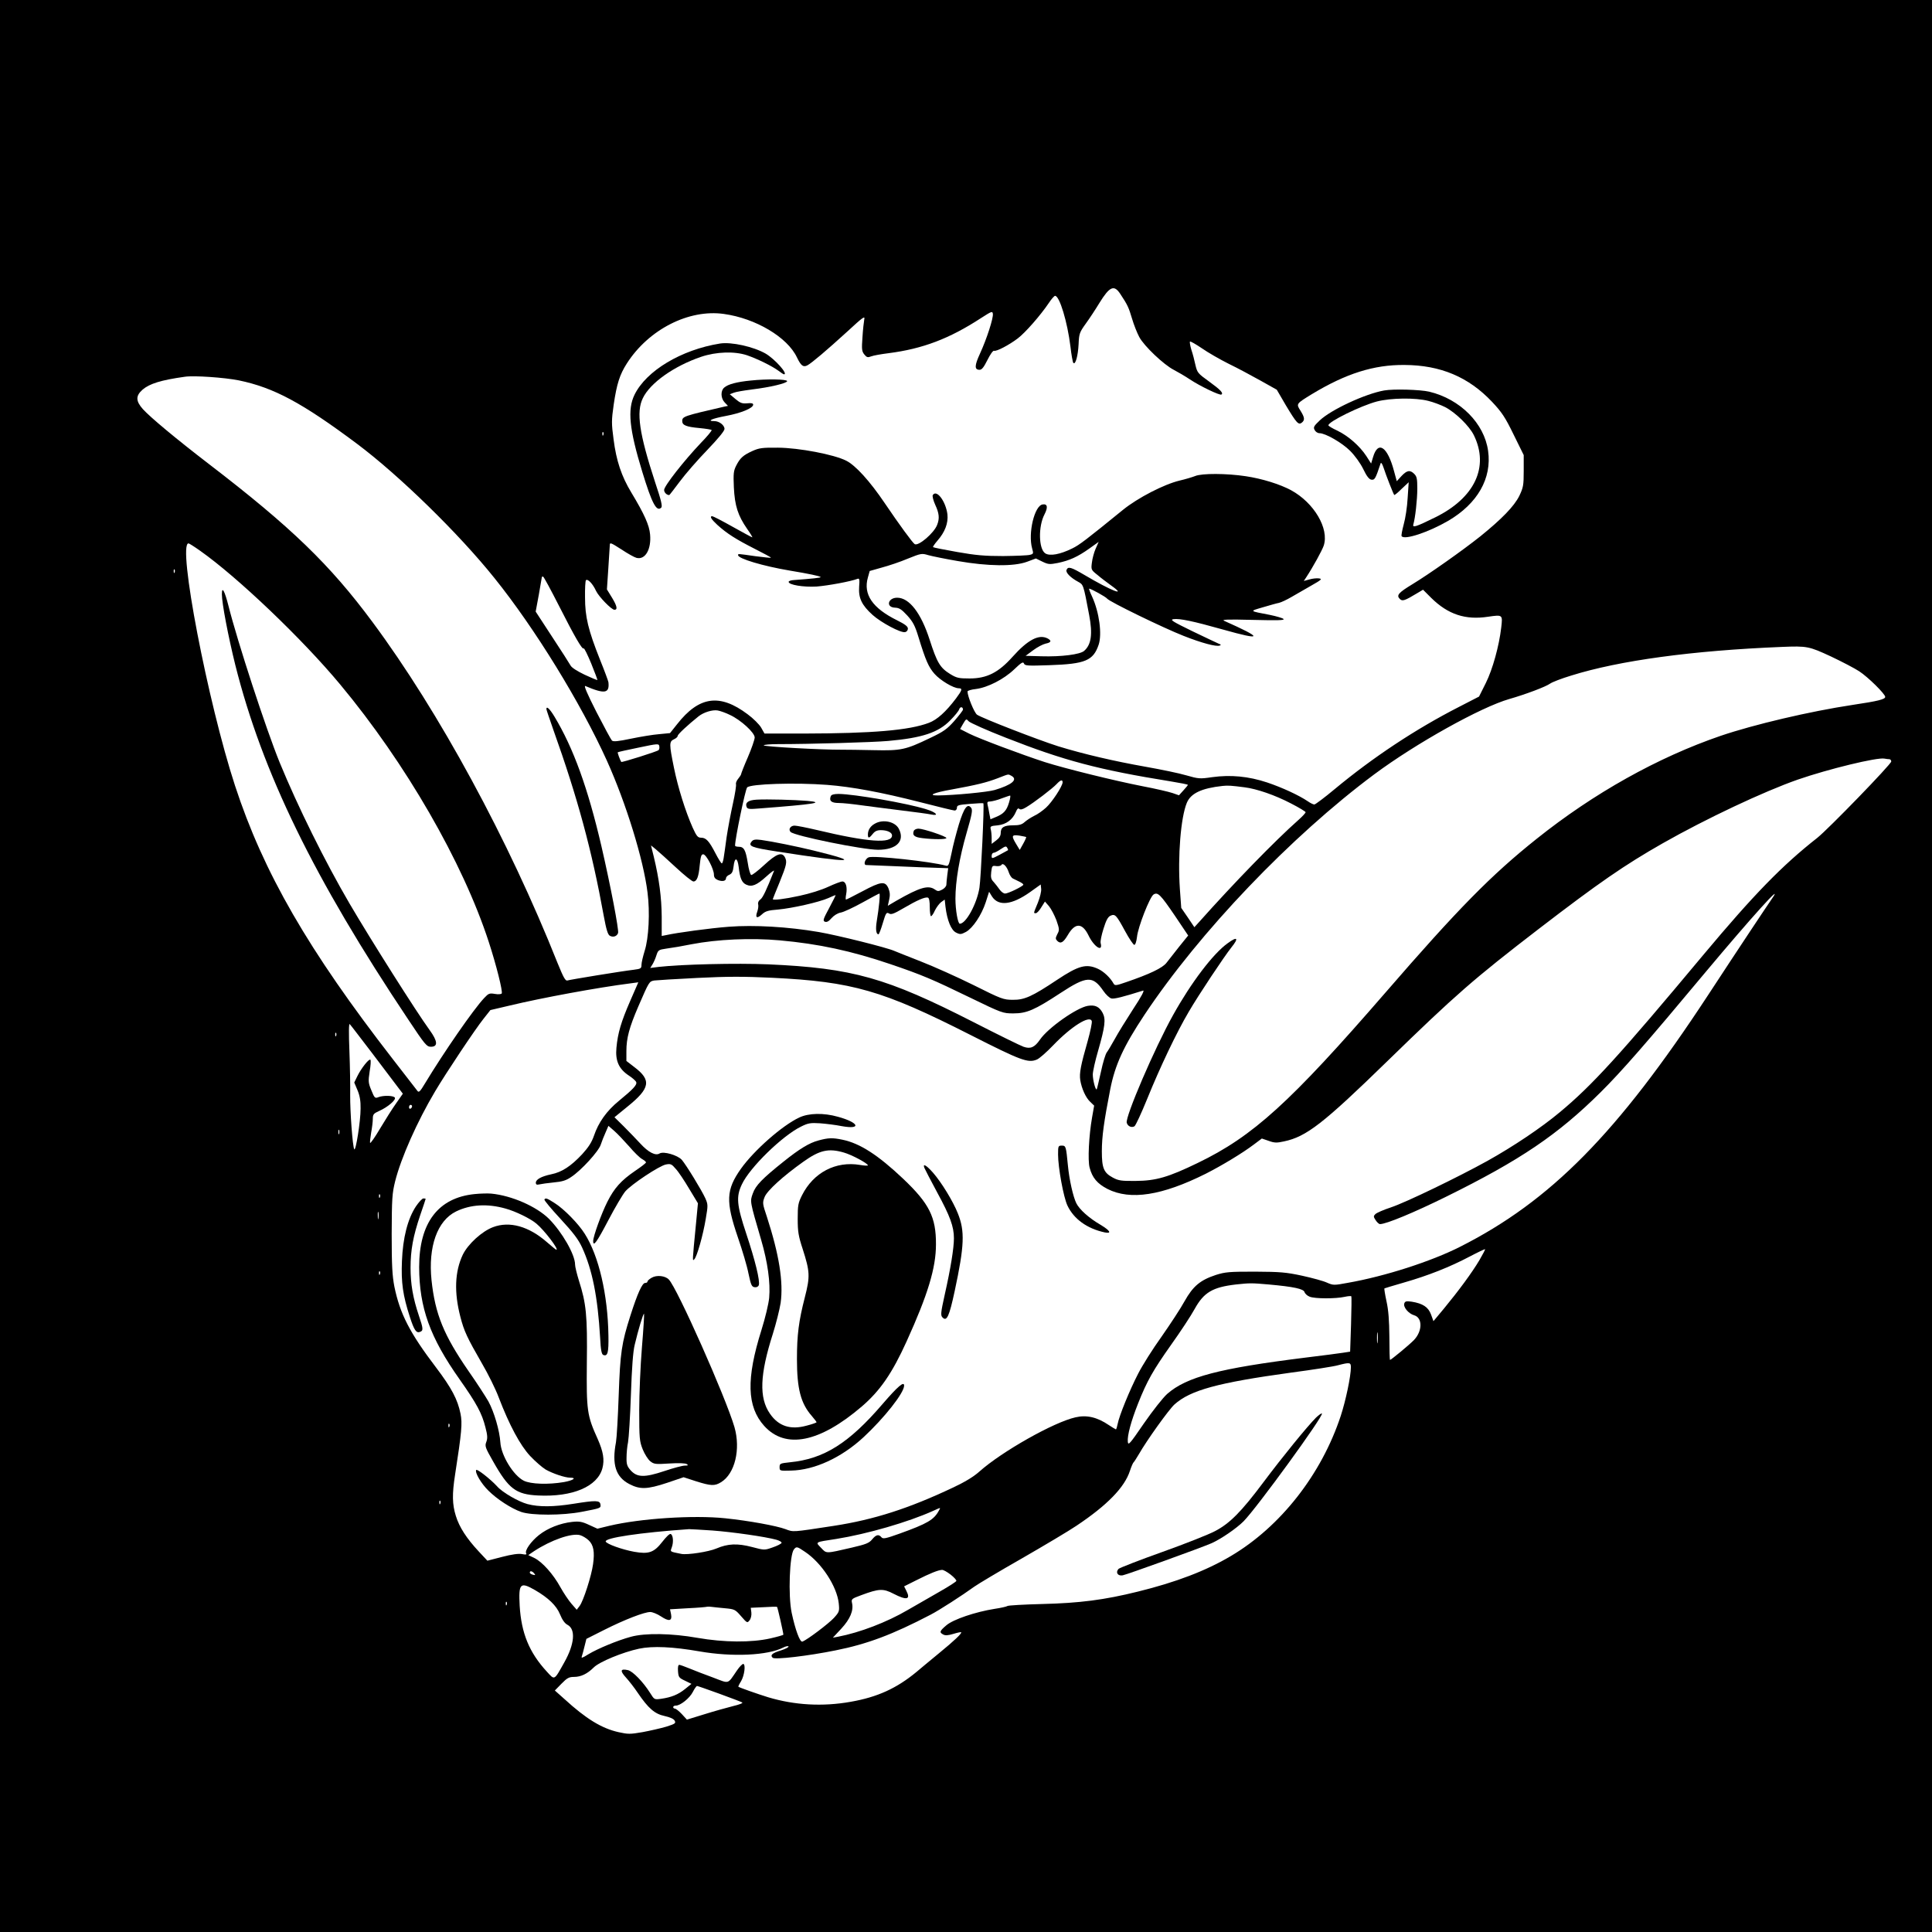 <?xml version="1.0" standalone="no"?>
<!DOCTYPE svg PUBLIC "-//W3C//DTD SVG 20010904//EN"
 "http://www.w3.org/TR/2001/REC-SVG-20010904/DTD/svg10.dtd">
<svg version="1.0" xmlns="http://www.w3.org/2000/svg"
 width="1280pt" height="1280pt" viewBox="0 0 1280 1280"
 preserveAspectRatio="xMidYMid meet">

<g transform="translate(0,1280) scale(0.1,-0.1)"
fill="#000000" stroke="none">
<path d="M0 6400 l0 -6400 6400 0 6400 0 0 6400 0 6400 -6400 0 -6400 0 0
-6400z m7422 4453 c49 -74 56 -90 78 -164 12 -41 34 -96 48 -122 32 -60 162
-183 228 -217 27 -14 75 -42 108 -64 66 -44 197 -107 208 -100 15 9 -5 31 -81
86 -75 54 -79 59 -91 110 -6 29 -18 75 -27 101 -8 27 -12 51 -9 54 3 3 38 -17
78 -44 40 -28 120 -74 178 -103 58 -28 153 -79 212 -112 l107 -60 60 -103 c71
-118 84 -133 106 -115 21 17 19 34 -9 79 -29 46 -30 45 76 110 225 136 410
195 613 193 239 -1 425 -80 580 -244 65 -69 87 -102 143 -217 l67 -136 0 -105
c0 -96 -3 -110 -29 -165 -34 -69 -117 -154 -258 -268 -118 -94 -339 -250 -451
-318 -92 -56 -107 -73 -83 -97 17 -17 31 -13 117 39 l37 22 55 -55 c111 -109
226 -147 376 -124 97 14 97 14 87 -72 -14 -121 -57 -277 -102 -367 l-45 -90
-134 -69 c-289 -148 -569 -334 -821 -543 -68 -57 -130 -103 -136 -103 -7 0
-26 9 -43 21 -59 40 -169 91 -270 125 -124 41 -241 52 -365 35 -80 -12 -90
-11 -170 12 -47 14 -168 39 -270 57 -209 37 -411 84 -580 136 -130 41 -504
186 -537 209 -18 13 -63 122 -63 154 0 5 25 13 55 16 79 10 186 65 254 130 48
46 60 53 65 39 6 -15 23 -16 169 -11 238 8 290 30 326 136 23 70 4 214 -43
317 -14 30 -23 54 -20 54 12 0 110 -54 119 -66 14 -20 374 -195 507 -247 119
-47 216 -73 239 -64 10 3 9 7 -6 12 -11 5 -90 42 -175 83 -133 65 -151 76
-125 80 42 5 125 -12 328 -69 266 -75 268 -58 7 58 -19 9 27 10 190 6 163 -4
212 -3 204 6 -6 6 -46 18 -90 27 -140 27 -137 24 -49 50 44 13 93 27 109 30
16 4 52 21 81 38 29 17 88 51 132 76 69 39 75 45 51 48 -15 2 -43 -1 -63 -7
l-37 -10 16 24 c46 70 105 178 116 210 37 113 -64 284 -216 367 -74 40 -193
77 -301 93 -125 19 -291 20 -335 1 -18 -7 -64 -21 -103 -30 -104 -25 -276
-114 -374 -193 -246 -200 -290 -234 -338 -257 -79 -39 -148 -52 -178 -32 -44
29 -47 178 -5 258 24 47 20 71 -12 66 -54 -7 -98 -190 -70 -291 10 -35 9 -37
-15 -43 -14 -4 -94 -7 -177 -8 -122 0 -181 5 -305 27 -85 15 -156 29 -159 32
-3 2 10 21 28 42 51 58 73 117 67 175 -11 87 -72 168 -97 128 -4 -7 3 -35 16
-64 26 -56 30 -90 13 -133 -20 -54 -124 -143 -149 -128 -14 9 -102 129 -198
271 -100 148 -194 251 -256 282 -81 41 -313 85 -451 86 -105 1 -126 -2 -170
-22 -62 -28 -82 -47 -107 -96 -18 -35 -20 -53 -16 -145 6 -122 27 -187 88
-275 22 -31 37 -56 34 -56 -3 0 -62 32 -130 70 -69 39 -130 70 -135 70 -19 0
-8 -19 33 -57 64 -58 124 -96 248 -159 61 -31 110 -57 108 -59 -2 -2 -48 3
-103 10 -119 17 -115 17 -115 7 0 -23 164 -72 341 -102 132 -22 198 -36 206
-43 4 -5 -57 -11 -177 -20 -19 -1 -35 -6 -35 -12 0 -20 98 -36 185 -31 76 6
228 34 271 51 13 5 15 -3 11 -53 -5 -74 17 -121 89 -186 57 -51 186 -120 215
-114 11 2 19 12 19 23 0 15 -19 29 -71 55 -164 81 -226 172 -194 284 l12 43
81 23 c45 12 123 38 172 59 87 35 92 36 135 23 25 -7 113 -25 195 -39 200 -35
372 -37 459 -5 l59 22 43 -21 c39 -19 49 -19 101 -9 78 16 133 41 209 95 l63
45 -20 -45 c-11 -25 -22 -66 -25 -93 -6 -46 -5 -48 38 -82 23 -20 65 -51 91
-70 108 -77 -3 -33 -177 70 -90 53 -110 59 -120 34 -7 -17 26 -51 76 -78 36
-20 35 -14 74 -221 24 -126 14 -196 -33 -237 -26 -24 -152 -40 -283 -36 l-105
3 50 37 c28 21 65 40 83 44 36 7 41 19 13 34 -58 30 -131 -8 -233 -122 -93
-104 -170 -143 -284 -143 -72 0 -86 3 -130 30 -66 41 -86 75 -135 227 -57 177
-135 278 -215 278 -62 0 -77 -64 -14 -66 28 -1 43 -11 81 -52 37 -41 51 -67
73 -139 49 -160 68 -202 107 -247 39 -44 126 -96 161 -96 26 0 23 -12 -18 -67
-67 -89 -126 -142 -180 -162 -132 -50 -375 -70 -829 -71 l-260 0 -22 39 c-12
21 -53 62 -90 89 -185 139 -322 119 -467 -66 l-47 -59 -72 -7 c-40 -3 -124
-17 -187 -30 -85 -18 -118 -21 -126 -12 -6 6 -52 91 -103 190 -60 118 -85 176
-73 171 129 -55 161 -49 153 25 -1 8 -26 76 -56 150 -78 196 -99 283 -99 412
-1 58 2 110 6 114 12 11 45 -23 67 -71 18 -38 102 -125 122 -125 22 0 17 25
-15 78 l-35 57 9 135 c5 74 9 145 10 157 0 21 5 19 77 -27 42 -28 87 -53 100
-56 58 -15 99 57 90 155 -5 61 -38 135 -125 279 -64 106 -99 209 -117 352 -14
104 -14 125 1 230 20 136 40 199 87 272 144 225 410 361 643 328 210 -29 421
-154 484 -288 27 -56 42 -67 70 -52 29 16 126 98 262 222 105 97 120 108 114
82 -3 -16 -9 -69 -12 -119 -6 -79 -4 -93 12 -113 16 -20 23 -22 46 -13 15 6
67 15 115 21 226 29 403 96 613 233 70 45 75 47 78 28 4 -28 -40 -165 -85
-263 -37 -80 -38 -108 -3 -108 15 0 28 17 52 65 18 36 37 64 44 61 15 -6 99
38 157 82 50 38 150 152 206 235 17 26 36 47 41 47 30 0 82 -174 102 -336 6
-54 15 -103 19 -108 14 -16 31 46 35 124 3 69 6 78 47 135 24 33 65 95 91 138
68 110 97 122 138 60z m-5840 -573 c232 -48 419 -148 783 -420 279 -209 674
-594 911 -890 268 -333 572 -828 745 -1210 127 -282 242 -654 269 -873 17
-131 8 -303 -19 -387 -11 -36 -21 -77 -21 -92 0 -24 -4 -27 -52 -33 -78 -9
-420 -65 -439 -71 -13 -4 -26 20 -64 113 -326 820 -787 1669 -1228 2263 -281
379 -537 627 -1082 1045 -220 169 -389 310 -438 364 -48 54 -49 88 -3 129 46
40 123 64 281 86 61 9 261 -5 357 -24z m2415 -362 c-3 -8 -6 -5 -6 6 -1 11 2
17 5 13 3 -3 4 -12 1 -19z m-2671 -767 c248 -175 676 -583 928 -886 433 -520
812 -1177 984 -1705 50 -153 94 -329 86 -342 -3 -5 -23 -7 -45 -3 -36 6 -42 4
-71 -27 -71 -75 -268 -360 -393 -567 -31 -52 -40 -61 -49 -49 -6 8 -79 102
-162 209 -562 724 -859 1239 -1047 1814 -180 550 -383 1605 -308 1605 4 0 39
-22 77 -49z m-169 -143 c-3 -8 -6 -5 -6 6 -1 11 2 17 5 13 3 -3 4 -12 1 -19z
m2546 -221 c105 -207 155 -293 164 -283 4 3 26 -42 50 -100 24 -59 42 -108 41
-109 -2 -2 -40 14 -85 35 -50 24 -86 47 -93 61 -7 13 -62 99 -122 190 l-109
167 21 113 c11 62 20 114 20 116 0 2 3 3 8 3 4 0 51 -87 105 -193z m8427 -336
c74 -35 158 -79 187 -98 60 -39 173 -151 173 -170 0 -16 -47 -28 -215 -53
-285 -43 -654 -130 -875 -205 -417 -143 -841 -380 -1220 -683 -301 -240 -521
-464 -1000 -1017 -633 -730 -878 -953 -1245 -1130 -194 -94 -276 -118 -410
-119 -96 -1 -115 2 -152 22 -60 32 -73 63 -73 174 0 98 14 198 56 413 32 161
88 283 226 491 366 550 971 1183 1523 1594 276 205 706 445 895 499 108 31
241 81 270 102 14 10 76 34 139 53 319 100 803 166 1396 190 168 7 180 4 325
-63z m-5750 -352 c0 -6 -26 -39 -57 -75 -49 -55 -71 -71 -162 -114 -162 -78
-191 -84 -371 -80 -85 2 -182 3 -215 3 -128 -1 -515 20 -515 29 0 4 42 8 93 8
218 0 630 12 731 21 226 20 333 56 411 136 30 30 57 63 60 74 6 19 25 17 25
-2z m-1543 -36 c71 -33 163 -117 163 -149 0 -13 -20 -72 -45 -130 -25 -57 -45
-109 -45 -113 0 -4 -9 -18 -19 -30 -11 -13 -17 -29 -15 -36 3 -7 -6 -65 -20
-128 -14 -63 -33 -163 -42 -223 -8 -60 -17 -124 -20 -141 -3 -18 -8 -33 -12
-33 -4 0 -23 30 -42 67 -42 81 -62 103 -95 103 -22 0 -30 10 -56 67 -48 108
-97 264 -124 397 -32 157 -32 173 0 188 14 6 25 16 25 23 0 10 68 73 138 129
34 27 92 45 127 39 17 -3 54 -16 82 -30z m1828 -151 c384 -151 614 -212 1092
-289 62 -10 113 -20 113 -23 0 -3 -14 -19 -30 -37 l-29 -32 -43 15 c-24 8
-113 29 -198 45 -184 36 -513 117 -648 160 -154 50 -434 155 -500 188 l-61 31
20 35 c20 34 21 34 37 16 10 -10 121 -60 247 -109z m-2302 -82 c-9 -9 -244
-83 -247 -78 -9 15 -26 61 -23 64 2 2 64 16 138 31 128 27 134 27 137 9 2 -10
0 -22 -5 -26z m8155 -60 c6 0 12 -7 12 -15 0 -18 -416 -447 -490 -506 -233
-183 -420 -375 -753 -773 -560 -671 -739 -867 -952 -1044 -123 -103 -308 -227
-480 -323 -195 -108 -538 -274 -639 -308 -49 -16 -95 -36 -104 -45 -13 -13
-13 -17 2 -40 9 -14 22 -26 29 -26 41 0 226 77 435 180 495 244 744 413 1028
695 137 136 303 326 690 790 308 368 530 614 443 490 -44 -64 -202 -301 -424
-640 -599 -913 -1041 -1362 -1643 -1666 -190 -96 -496 -195 -742 -238 -91 -17
-97 -17 -138 1 -23 11 -97 31 -165 46 -107 23 -145 26 -312 27 -170 0 -197 -2
-260 -22 -103 -34 -151 -74 -207 -174 -25 -46 -94 -151 -152 -234 -59 -82
-128 -192 -155 -245 -57 -110 -126 -280 -136 -333 -4 -20 -9 -37 -12 -37 -2 0
-23 13 -46 28 -78 53 -147 69 -221 52 -144 -32 -489 -227 -638 -360 -38 -34
-96 -69 -175 -106 -292 -138 -522 -212 -788 -253 -281 -43 -267 -42 -321 -22
-58 22 -244 56 -399 72 -210 22 -563 -1 -769 -50 l-78 -19 -55 25 c-47 22 -65
25 -113 20 -79 -9 -161 -41 -219 -87 -53 -42 -96 -103 -85 -121 5 -9 -3 -10
-28 -5 -23 4 -67 -2 -132 -19 l-97 -25 -57 61 c-81 87 -129 161 -152 236 -24
77 -25 144 -5 273 44 283 49 341 36 404 -19 94 -59 170 -162 306 -175 230
-239 356 -276 535 -14 73 -18 138 -18 350 1 236 3 268 23 349 39 155 146 396
265 596 71 120 267 414 321 481 l45 57 128 30 c212 51 586 120 800 147 l52 7
-54 -124 c-60 -138 -82 -212 -91 -310 -8 -85 15 -139 81 -183 25 -16 47 -36
50 -44 7 -18 -20 -47 -114 -124 -82 -67 -136 -143 -166 -232 -15 -43 -36 -76
-78 -122 -75 -80 -135 -119 -205 -133 -66 -14 -102 -34 -102 -56 0 -12 6 -15
23 -11 12 3 55 9 95 13 56 5 83 13 116 36 66 43 182 170 196 214 7 21 21 57
32 81 l19 44 38 -33 c21 -18 65 -65 99 -103 33 -39 72 -77 86 -84 14 -8 26
-18 26 -22 0 -5 -33 -30 -73 -57 -92 -63 -137 -113 -183 -204 -39 -77 -94
-229 -94 -260 0 -41 23 -10 100 137 45 86 96 172 113 192 42 48 226 170 269
178 31 6 38 3 65 -29 18 -19 57 -78 89 -132 l58 -96 -13 -137 c-25 -256 -24
-247 -11 -234 17 16 58 159 76 269 15 88 15 94 -3 135 -24 53 -126 220 -156
255 -28 31 -121 58 -147 42 -27 -17 -74 7 -128 66 -26 28 -75 79 -109 113
l-62 61 87 71 c150 121 159 175 45 261 l-53 41 0 65 c0 86 19 157 79 296 72
166 72 166 106 172 16 2 145 10 286 17 199 10 308 10 495 1 532 -26 731 -83
1314 -379 335 -170 381 -187 439 -163 16 6 65 49 109 95 119 124 240 200 255
161 4 -9 -9 -69 -27 -134 -46 -160 -56 -213 -49 -258 9 -56 37 -118 67 -145
l25 -24 -14 -80 c-21 -120 -29 -283 -16 -331 18 -68 51 -106 118 -141 152 -77
362 -44 652 101 106 54 241 135 319 194 l52 39 44 -15 c38 -14 54 -15 103 -4
148 31 260 118 685 532 451 439 570 543 1003 876 397 305 568 423 821 567 287
163 669 343 895 422 202 70 527 149 574 139 11 -2 26 -4 33 -4z m-5817 -110
c45 -25 3 -60 -111 -94 -47 -14 -269 -35 -377 -36 -69 0 -28 18 90 39 169 31
231 46 307 75 78 30 67 28 91 16z m339 -43 c0 -25 -70 -132 -110 -168 -22 -20
-57 -45 -78 -54 -20 -10 -48 -28 -62 -40 -19 -18 -37 -23 -78 -23 -60 0 -82
-13 -82 -51 0 -19 -10 -34 -30 -49 l-30 -23 0 38 c0 21 -3 48 -6 59 -5 19 -1
22 46 26 56 6 99 37 121 90 8 20 15 26 22 19 7 -7 22 -4 46 11 51 30 174 124
201 153 26 28 40 32 40 12z m-1560 -17 c166 -13 359 -49 618 -115 117 -30 219
-55 227 -55 8 0 15 8 15 19 0 16 11 19 86 25 47 4 88 6 89 4 7 -7 -16 -497
-26 -560 -17 -106 -89 -238 -130 -238 -13 0 -29 91 -29 166 0 115 26 270 74
436 36 124 41 152 30 166 -24 32 -47 1 -81 -109 -17 -57 -40 -144 -49 -192
-17 -80 -20 -88 -39 -82 -94 27 -475 68 -510 55 -23 -9 -37 -49 -17 -51 15 -1
195 -8 366 -15 l178 -6 -6 -46 c-3 -24 -6 -53 -6 -63 0 -10 -12 -25 -28 -33
-23 -12 -30 -12 -47 0 -44 32 -100 16 -257 -74 l-56 -33 9 41 c7 30 5 49 -5
75 -21 49 -49 46 -172 -20 -57 -30 -106 -55 -109 -55 -3 0 -3 16 1 35 9 48 -2
85 -25 85 -10 0 -52 -16 -93 -35 -45 -21 -121 -45 -191 -60 -101 -22 -177 -31
-177 -22 0 1 20 52 45 112 47 116 51 135 35 166 -20 36 -56 23 -136 -51 -42
-39 -81 -69 -87 -67 -6 2 -17 38 -23 81 -14 85 -25 106 -60 106 -13 0 -24 3
-24 8 0 45 68 373 80 385 21 24 324 33 530 17z m2765 -16 c81 -10 203 -52 308
-107 53 -27 97 -54 97 -58 0 -5 -21 -28 -47 -51 -158 -140 -430 -420 -659
-677 l-31 -34 -43 64 -44 64 -9 125 c-15 218 6 475 46 571 26 63 98 97 237
112 36 4 59 2 145 -9z m-1560 -101 c-16 -54 -36 -75 -87 -96 l-36 -15 -7 36
c-3 21 -9 47 -12 60 -4 18 -1 22 18 22 13 1 47 9 74 20 28 10 53 19 57 19 4 1
1 -20 -7 -46z m114 -229 c1 -1 -7 -21 -20 -44 l-23 -41 -23 38 c-34 56 -31 64
20 57 23 -4 44 -8 46 -10z m-2322 -200 c56 -52 108 -94 117 -94 23 0 35 31 42
109 6 57 10 71 23 71 20 0 71 -98 71 -135 0 -18 8 -28 27 -36 30 -11 53 -6 53
13 0 7 10 18 23 23 17 8 23 21 27 54 7 64 26 62 34 -3 8 -74 21 -104 50 -117
37 -17 69 -4 132 53 32 29 55 46 52 38 -51 -129 -74 -177 -90 -189 -12 -8 -18
-21 -15 -32 3 -11 0 -32 -6 -49 -15 -41 -2 -48 31 -18 22 21 41 27 107 32 95
9 269 48 333 76 24 11 46 20 48 20 2 0 -17 -38 -42 -85 -41 -76 -44 -86 -28
-92 12 -4 25 3 43 24 16 18 40 33 61 37 19 3 83 33 143 66 59 33 110 60 113
60 7 0 -3 -97 -17 -181 -9 -54 -5 -89 11 -89 4 0 17 34 29 75 20 67 24 73 41
63 14 -9 31 -3 96 35 92 54 144 76 162 70 8 -3 12 -26 12 -64 0 -32 4 -59 8
-59 5 0 17 17 26 38 10 20 28 45 41 55 l24 17 5 -47 c11 -91 38 -157 71 -172
26 -13 33 -12 65 5 45 25 103 111 131 197 l22 69 19 -31 c43 -67 132 -57 253
29 l70 50 3 -29 c2 -16 -8 -57 -22 -92 -30 -73 -30 -69 -13 -69 7 0 23 17 36
39 l24 38 27 -31 c14 -17 36 -59 49 -93 20 -58 21 -65 6 -92 -13 -27 -13 -31
0 -45 22 -21 40 -11 70 40 48 82 95 81 136 -2 37 -78 98 -116 81 -52 -3 11 6
54 19 95 17 55 29 78 46 86 31 14 39 5 97 -102 27 -50 55 -91 61 -91 7 0 14
21 18 53 6 64 85 266 110 281 28 17 45 0 141 -141 l88 -131 -59 -73 c-32 -41
-70 -89 -84 -107 -26 -35 -113 -76 -268 -129 -66 -23 -75 -24 -83 -10 -22 40
-66 81 -103 98 -78 36 -129 22 -272 -73 -165 -110 -216 -133 -292 -132 -63 0
-76 5 -260 97 -107 53 -265 124 -350 157 -86 34 -165 65 -176 70 -49 22 -373
103 -500 125 -204 35 -430 48 -597 35 -120 -9 -343 -39 -418 -56 l-26 -5 0
128 c-1 128 -17 249 -52 395 l-19 77 31 -25 c17 -14 77 -68 133 -120z m2201
113 c-1 -1 -27 -15 -55 -30 -51 -27 -53 -27 -53 -8 0 12 6 21 13 21 7 0 28 11
47 24 30 20 36 22 43 9 5 -8 7 -15 5 -16z m6 -148 c6 -18 18 -35 26 -39 8 -4
27 -13 43 -21 15 -7 27 -16 27 -20 0 -10 -100 -59 -121 -59 -10 0 -26 12 -36
26 -10 15 -28 37 -39 50 -18 18 -21 31 -17 66 5 42 7 44 33 40 15 -2 31 1 35
8 10 16 36 -10 49 -51z m-1519 -449 c258 -23 476 -70 735 -158 209 -71 279
-101 524 -220 216 -105 221 -106 290 -106 88 0 140 22 312 135 174 114 214
116 284 14 17 -25 41 -47 53 -50 18 -5 80 11 210 52 12 4 -11 -40 -66 -123
-46 -71 -101 -160 -122 -199 -21 -38 -45 -78 -52 -87 -8 -9 -26 -67 -39 -129
-14 -62 -26 -114 -28 -116 -8 -8 -26 62 -26 98 0 20 16 92 36 160 45 157 51
206 30 247 -22 42 -50 56 -99 48 -73 -12 -264 -146 -317 -224 -36 -52 -63 -63
-109 -47 -20 7 -169 80 -331 163 -578 295 -801 358 -1360 383 -213 9 -575 0
-726 -17 l-56 -7 15 24 c8 13 20 40 26 60 11 34 15 37 64 44 78 12 76 11 168
29 171 33 395 43 584 26z m-2699 -748 c76 -101 153 -203 171 -226 l32 -42 -44
-63 c-25 -35 -73 -111 -107 -168 -34 -58 -64 -100 -66 -95 -2 6 2 37 7 68 6
32 11 73 11 91 0 30 5 36 43 53 56 25 112 73 103 88 -9 14 -75 16 -109 3 -22
-9 -26 -6 -46 44 -21 50 -22 60 -12 126 7 39 9 74 5 78 -9 9 -61 -57 -86 -108
l-21 -43 22 -52 c15 -36 21 -72 20 -121 0 -83 -32 -285 -42 -269 -11 19 -28
250 -27 359 1 55 -1 186 -5 290 -5 123 -4 186 2 180 6 -5 72 -93 149 -193z
m-239 116 c-3 -8 -6 -5 -6 6 -1 11 2 17 5 13 3 -3 4 -12 1 -19z m503 -467 c0
-6 -4 -13 -10 -16 -5 -3 -10 1 -10 9 0 9 5 16 10 16 6 0 10 -4 10 -9z m-483
-183 c-3 -7 -5 -2 -5 12 0 14 2 19 5 13 2 -7 2 -19 0 -25z m270 -420 c-3 -8
-6 -5 -6 6 -1 11 2 17 5 13 3 -3 4 -12 1 -19z m-10 -140 c-2 -13 -4 -5 -4 17
-1 22 1 32 4 23 2 -10 2 -28 0 -40z m7295 -276 c-49 -83 -140 -206 -235 -321
l-70 -84 -16 44 c-18 49 -54 73 -128 85 -35 5 -44 3 -49 -11 -9 -24 27 -68 65
-79 56 -16 56 -104 -1 -164 -31 -32 -152 -132 -159 -132 -2 0 -4 69 -4 153 -1
107 -6 177 -19 235 -10 46 -16 85 -14 86 2 1 60 19 130 39 161 46 306 104 433
171 55 29 102 51 104 50 2 -2 -15 -34 -37 -72z m-7285 -94 c-3 -8 -6 -5 -6 6
-1 11 2 17 5 13 3 -3 4 -12 1 -19z m5889 -68 c166 -15 231 -29 237 -51 3 -10
18 -24 34 -30 34 -14 173 -14 231 -1 23 5 44 7 45 3 2 -3 1 -87 -2 -186 l-6
-180 -45 -7 c-25 -4 -139 -19 -255 -33 -568 -71 -783 -127 -912 -240 -28 -25
-95 -110 -154 -195 -94 -137 -104 -149 -107 -122 -4 41 21 135 69 256 59 148
98 217 219 388 60 84 130 190 155 236 61 110 119 144 273 162 93 10 104 10
218 0z m721 -382 c-2 -18 -4 -6 -4 27 0 33 2 48 4 33 2 -15 2 -42 0 -60z
m-177 -166 c0 -60 -34 -221 -67 -322 -128 -389 -400 -735 -728 -929 -165 -98
-365 -174 -617 -236 -222 -55 -386 -76 -633 -82 -121 -3 -224 -9 -230 -13 -5
-4 -44 -13 -85 -19 -127 -20 -275 -70 -320 -109 -45 -38 -48 -47 -21 -61 14
-8 33 -6 67 4 26 8 50 13 52 11 6 -7 -44 -55 -148 -140 -58 -48 -125 -103
-148 -123 -132 -109 -259 -167 -437 -198 -186 -33 -371 -22 -545 30 -68 21
-191 64 -198 70 -2 1 6 18 18 37 22 38 31 109 15 114 -5 2 -25 -17 -43 -44
-64 -93 -47 -88 -158 -46 -55 20 -125 47 -156 60 -32 13 -62 24 -68 24 -7 0
-10 -17 -8 -42 3 -40 6 -44 46 -63 l43 -21 -42 -34 c-46 -37 -90 -55 -159 -65
-45 -6 -45 -6 -73 39 -46 73 -115 144 -147 151 -50 11 -54 -4 -13 -49 21 -23
56 -68 78 -101 70 -103 112 -140 178 -154 36 -8 61 -19 67 -31 9 -17 3 -21
-57 -40 -38 -11 -108 -27 -157 -36 -81 -14 -95 -14 -158 0 -112 25 -216 89
-358 219 l-64 57 44 45 c37 38 50 45 83 45 45 0 88 20 131 63 37 37 192 101
300 124 90 19 223 13 401 -18 218 -38 452 -27 555 26 16 8 31 11 34 7 3 -5
-19 -16 -49 -26 -59 -18 -74 -31 -56 -49 14 -14 236 12 418 49 210 42 377 105
628 236 58 30 207 126 290 186 22 16 164 101 315 187 151 87 314 184 361 216
204 136 319 254 355 364 9 28 20 52 23 55 4 3 20 28 36 55 53 93 198 295 236
330 106 95 286 144 772 211 144 19 285 41 312 49 77 20 85 19 85 -13z m-5973
-394 c-3 -8 -6 -5 -6 6 -1 11 2 17 5 13 3 -3 4 -12 1 -19z m-60 -510 c-3 -8
-6 -5 -6 6 -1 11 2 17 5 13 3 -3 4 -12 1 -19z m3304 -45 c-33 -62 -76 -87
-262 -154 -92 -33 -109 -36 -119 -24 -18 22 -36 18 -62 -14 -20 -24 -39 -32
-133 -54 -178 -41 -168 -41 -205 -2 -39 40 -44 37 100 59 206 33 478 112 642
186 53 24 51 24 39 3z m-1501 -133 c134 -10 350 -41 423 -61 21 -6 37 -15 35
-21 -2 -6 -29 -20 -59 -30 -54 -19 -55 -19 -138 3 -96 25 -159 22 -234 -10
-51 -22 -194 -44 -233 -36 -79 16 -74 13 -63 44 13 36 8 83 -8 88 -7 3 -31
-21 -55 -52 -55 -71 -90 -83 -186 -66 -82 15 -184 52 -189 68 -8 24 224 59
552 82 11 0 81 -4 155 -9z m-819 -66 c31 -30 40 -75 28 -158 -10 -75 -64 -244
-89 -276 l-19 -25 -35 40 c-19 22 -52 71 -73 109 -47 86 -120 168 -173 194
l-40 19 38 26 c113 74 250 122 306 106 16 -5 42 -20 57 -35z m1432 -75 c110
-73 212 -229 224 -342 5 -52 4 -56 -32 -96 -34 -37 -176 -145 -209 -157 -16
-6 -47 78 -71 191 -24 114 -14 384 15 420 17 20 20 20 73 -16z m965 -151 c23
-18 40 -37 38 -42 -1 -5 -49 -36 -107 -69 -57 -33 -153 -88 -214 -123 -140
-82 -318 -150 -464 -178 l-33 -6 56 60 c59 64 82 120 71 169 -6 27 -3 29 62
53 116 43 144 45 213 9 87 -45 115 -39 85 19 l-15 30 82 41 c91 46 144 67 169
68 9 1 35 -14 57 -31z m-2759 8 c10 -12 8 -13 -8 -9 -12 3 -21 9 -21 14 0 14
16 11 29 -5z m6 -111 c88 -51 142 -103 165 -160 15 -37 32 -61 50 -70 55 -29
47 -127 -21 -248 -69 -123 -63 -120 -116 -62 -117 127 -169 255 -180 436 -8
149 3 161 102 104z m-188 -97 c-3 -8 -6 -5 -6 6 -1 11 2 17 5 13 3 -3 4 -12 1
-19z m1445 -23 c65 -6 69 -8 108 -53 40 -46 41 -46 56 -27 9 11 14 34 12 51
l-4 32 86 4 c47 3 86 4 88 2 4 -2 42 -172 42 -184 0 -3 -39 -14 -87 -25 -125
-28 -306 -27 -483 4 -170 30 -345 33 -440 7 -89 -24 -221 -79 -282 -116 -40
-25 -49 -28 -43 -13 3 10 12 40 18 67 l12 48 119 60 c135 68 265 118 304 118
15 0 47 -13 71 -29 54 -36 75 -31 67 14 l-7 33 118 7 c65 3 123 8 128 10 6 1
19 1 30 -1 11 -1 50 -6 87 -9z m-37 -566 c77 -28 145 -54 152 -58 8 -4 -17
-14 -59 -24 -40 -10 -126 -34 -190 -54 l-117 -36 -34 37 c-19 20 -39 36 -46
36 -6 0 -11 5 -11 10 0 6 8 10 18 10 30 0 91 49 112 90 11 22 24 40 28 40 4 0
70 -23 147 -51z"/>
<path d="M4770 10524 c-256 -41 -488 -180 -566 -339 -48 -98 -35 -229 51 -510
64 -210 95 -269 126 -238 9 9 -1 50 -41 169 -105 321 -126 465 -81 556 48 101
207 213 386 274 101 34 222 38 305 10 69 -24 165 -71 207 -102 17 -13 34 -24
37 -24 30 0 -59 100 -121 137 -80 46 -227 79 -303 67z"/>
<path d="M4975 10279 c-94 -9 -153 -25 -177 -47 -25 -21 -23 -71 3 -98 l22
-23 -24 -5 c-269 -62 -279 -65 -279 -96 0 -27 26 -38 114 -46 42 -4 78 -10 81
-13 2 -4 -30 -43 -72 -86 -112 -118 -243 -285 -243 -311 0 -17 17 -34 34 -34
2 0 33 41 70 90 37 50 119 144 182 209 70 73 114 126 114 139 0 25 -35 52 -67
52 -54 0 -16 17 75 34 102 19 182 52 182 75 0 9 -11 12 -40 9 -33 -3 -46 2
-77 28 l-38 32 26 10 c14 6 69 15 123 22 116 14 231 41 231 55 0 13 -135 15
-240 4z"/>
<path d="M9170 10213 c-125 -22 -353 -128 -427 -199 -39 -37 -43 -45 -33 -63
6 -12 20 -21 32 -21 39 0 149 -63 203 -117 31 -31 68 -82 87 -121 23 -48 39
-68 54 -70 22 -3 27 6 61 108 3 9 11 -3 20 -30 15 -47 64 -172 70 -179 2 -3
24 15 49 40 l47 44 -7 -105 c-3 -58 -15 -136 -26 -174 -10 -38 -17 -73 -14
-78 17 -28 179 26 308 101 195 114 291 282 265 464 -25 182 -185 343 -390 392
-60 14 -237 19 -299 8z m293 -69 c33 -8 83 -27 111 -41 68 -35 161 -125 191
-187 102 -209 6 -414 -255 -543 -130 -64 -154 -72 -146 -46 12 39 26 162 26
236 0 64 -3 80 -20 97 -28 28 -48 25 -85 -14 l-31 -34 -18 66 c-43 163 -106
206 -139 94 l-13 -43 -32 50 c-44 67 -121 134 -192 168 -33 15 -59 31 -59 35
-2 24 215 130 321 158 93 24 256 26 341 4z"/>
<path d="M3620 8102 c0 -4 21 -66 46 -137 162 -454 255 -798 334 -1233 17 -92
27 -125 41 -132 22 -12 47 -3 54 19 6 21 -50 313 -110 573 -90 387 -186 652
-312 861 -31 51 -53 72 -53 49z"/>
<path d="M1470 8863 c0 -60 42 -279 89 -469 179 -712 520 -1412 1146 -2349
111 -167 122 -180 150 -180 48 0 45 37 -9 111 -88 121 -388 595 -531 839 -163
279 -342 641 -462 933 -91 223 -280 802 -339 1037 -26 102 -44 134 -44 78z"/>
<path d="M8134 6551 c-97 -69 -243 -262 -362 -476 -121 -216 -319 -677 -307
-714 7 -23 31 -34 51 -23 8 5 46 87 85 183 83 205 194 439 275 576 64 110 235
367 283 427 50 62 39 74 -25 27z"/>
<path d="M5295 5396 c-113 -53 -299 -217 -386 -339 -99 -140 -102 -216 -20
-456 29 -84 61 -191 70 -239 16 -75 21 -87 40 -90 13 -2 24 3 28 13 10 27 -24
165 -83 342 -63 190 -68 244 -29 326 52 112 269 323 392 383 46 23 62 26 125
22 40 -3 106 -11 145 -19 133 -24 114 24 -25 62 -95 27 -194 25 -257 -5z"/>
<path d="M5422 5244 c-60 -16 -125 -55 -232 -141 -139 -111 -184 -157 -202
-209 -20 -55 -21 -49 55 -309 43 -147 62 -284 53 -383 -4 -42 -26 -133 -51
-213 -102 -324 -97 -508 18 -636 141 -156 367 -111 647 129 121 104 201 220
297 432 140 308 194 486 194 641 1 181 -44 271 -218 436 -165 156 -285 234
-401 258 -67 14 -94 13 -160 -5z m169 -80 c53 -15 159 -72 159 -85 0 -3 -24
-2 -52 3 -161 27 -308 -50 -384 -200 -26 -52 -29 -66 -29 -157 0 -85 5 -115
33 -200 48 -150 50 -181 14 -321 -40 -156 -52 -247 -52 -408 0 -197 25 -294
99 -378 17 -20 31 -38 31 -41 0 -2 -29 -13 -65 -22 -108 -30 -187 -4 -244 79
-73 105 -67 259 19 528 22 70 45 162 52 206 19 139 -10 320 -91 570 -30 89
-30 93 -15 132 17 42 121 137 256 233 108 77 167 91 269 61z"/>
<path d="M7010 5151 c0 -86 36 -283 62 -338 42 -89 130 -153 247 -178 49 -10
36 12 -27 50 -76 44 -140 101 -161 143 -21 42 -47 156 -56 252 -12 124 -13
130 -40 130 -24 0 -25 -3 -25 -59z"/>
<path d="M6124 5063 c4 -10 42 -83 85 -163 86 -158 111 -227 111 -304 0 -65
-22 -201 -61 -374 -27 -122 -28 -137 -14 -151 28 -28 44 8 80 175 65 303 68
398 21 515 -32 81 -109 206 -164 269 -44 50 -70 65 -58 33z"/>
<path d="M3145 4889 c-242 -24 -368 -190 -368 -484 1 -268 71 -465 269 -745
112 -159 147 -224 170 -316 14 -53 15 -73 6 -97 -11 -28 -7 -38 46 -131 102
-180 150 -217 297 -224 229 -11 393 59 426 180 15 57 6 110 -31 194 -71 157
-75 187 -72 506 4 312 -4 393 -53 545 -13 43 -25 90 -25 105 0 66 -86 215
-173 303 -83 82 -247 154 -382 167 -22 2 -71 1 -110 -3z m204 -96 c66 -18 165
-66 205 -100 52 -43 151 -173 132 -173 -3 0 -31 23 -62 50 -121 106 -248 141
-357 100 -75 -28 -167 -113 -201 -183 -53 -112 -58 -249 -16 -411 24 -94 45
-139 143 -309 41 -70 91 -171 111 -225 71 -185 142 -317 208 -388 34 -36 80
-76 103 -90 46 -26 127 -54 163 -54 45 0 20 -18 -41 -29 -105 -18 -221 -14
-267 9 -69 35 -150 167 -155 254 -5 78 -41 201 -79 271 -19 33 -77 123 -131
200 -165 239 -222 378 -246 603 -23 223 38 395 163 456 95 46 207 53 327 19z"/>
<path d="M2756 4808 c-55 -83 -87 -209 -93 -363 -6 -143 6 -227 53 -372 28
-86 42 -107 67 -97 22 8 22 20 -8 108 -39 116 -55 209 -55 316 0 118 17 210
64 349 20 58 36 106 36 108 0 2 -7 3 -15 3 -8 0 -30 -24 -49 -52z"/>
<path d="M3607 4853 c-3 -5 45 -62 107 -129 85 -92 119 -137 143 -190 67 -146
103 -325 119 -597 4 -82 10 -110 21 -114 29 -11 36 15 34 128 -4 272 -64 529
-157 675 -42 67 -137 164 -199 203 -51 33 -61 36 -68 24z"/>
<path d="M4318 4335 c-16 -9 -28 -20 -28 -25 0 -6 -7 -10 -16 -10 -19 0 -50
-68 -97 -215 -59 -184 -68 -246 -78 -530 -5 -143 -13 -282 -18 -310 -28 -147
-2 -230 88 -277 71 -37 118 -36 251 8 l109 37 83 -27 c99 -31 123 -32 165 -6
92 56 131 218 89 365 -58 198 -379 921 -435 978 -24 25 -80 31 -113 12z m-65
-461 c-10 -121 -18 -309 -18 -419 0 -185 2 -204 23 -257 13 -32 35 -67 50 -79
25 -20 35 -21 127 -15 61 4 106 2 115 -4 12 -8 9 -10 -13 -10 -15 0 -76 -16
-135 -36 -132 -44 -181 -43 -224 5 -23 26 -28 40 -27 84 0 28 4 75 10 102 5
28 14 169 19 315 6 177 14 286 25 330 23 98 57 211 62 206 2 -2 -4 -102 -14
-222z"/>
<path d="M5848 3499 c-224 -261 -389 -365 -615 -387 -64 -7 -68 -8 -68 -32 0
-25 1 -25 76 -23 155 3 334 86 479 220 139 129 270 295 270 343 0 31 -41 -4
-142 -121z"/>
<path d="M3155 3061 c-10 -17 33 -90 81 -137 56 -56 151 -118 217 -141 69 -24
275 -24 402 1 125 24 127 24 123 49 -4 27 -29 28 -179 4 -133 -21 -227 -22
-304 -2 -60 16 -166 77 -201 117 -43 47 -133 118 -139 109z"/>
<path d="M5504 7525 c-12 -31 4 -45 53 -45 26 0 93 -7 148 -15 55 -7 174 -23
265 -34 91 -11 180 -23 198 -27 58 -12 35 14 -30 34 -130 41 -479 101 -581
102 -33 0 -49 -5 -53 -15z"/>
<path d="M5013 7502 c-55 -3 -77 -19 -67 -47 6 -16 17 -17 88 -11 364 28 434
39 315 50 -82 7 -269 12 -336 8z"/>
<path d="M5798 7344 c-31 -16 -48 -43 -48 -73 0 -27 8 -26 32 4 14 18 29 25
54 25 42 0 74 -15 74 -35 0 -56 -158 -45 -498 36 -68 16 -134 29 -148 29 -27
0 -43 -25 -26 -42 26 -26 478 -118 580 -118 122 0 179 58 137 139 -24 47 -103
65 -157 35z"/>
<path d="M6054 7295 c-11 -29 4 -42 58 -48 74 -9 158 -9 158 1 0 11 -153 62
-185 62 -14 0 -28 -7 -31 -15z"/>
<path d="M4981 7226 c-27 -32 -5 -41 170 -68 495 -77 574 -75 239 7 -110 27
-273 60 -346 70 -39 5 -53 3 -63 -9z"/>
<path d="M8719 3408 c-58 -58 -224 -262 -346 -425 -148 -198 -225 -276 -323
-327 -41 -22 -198 -84 -349 -138 -152 -54 -282 -105 -290 -112 -22 -23 -6 -49
27 -43 28 5 518 182 587 212 62 27 166 98 214 146 88 89 533 701 519 714 -3 3
-20 -9 -39 -27z"/>
</g>
</svg>
